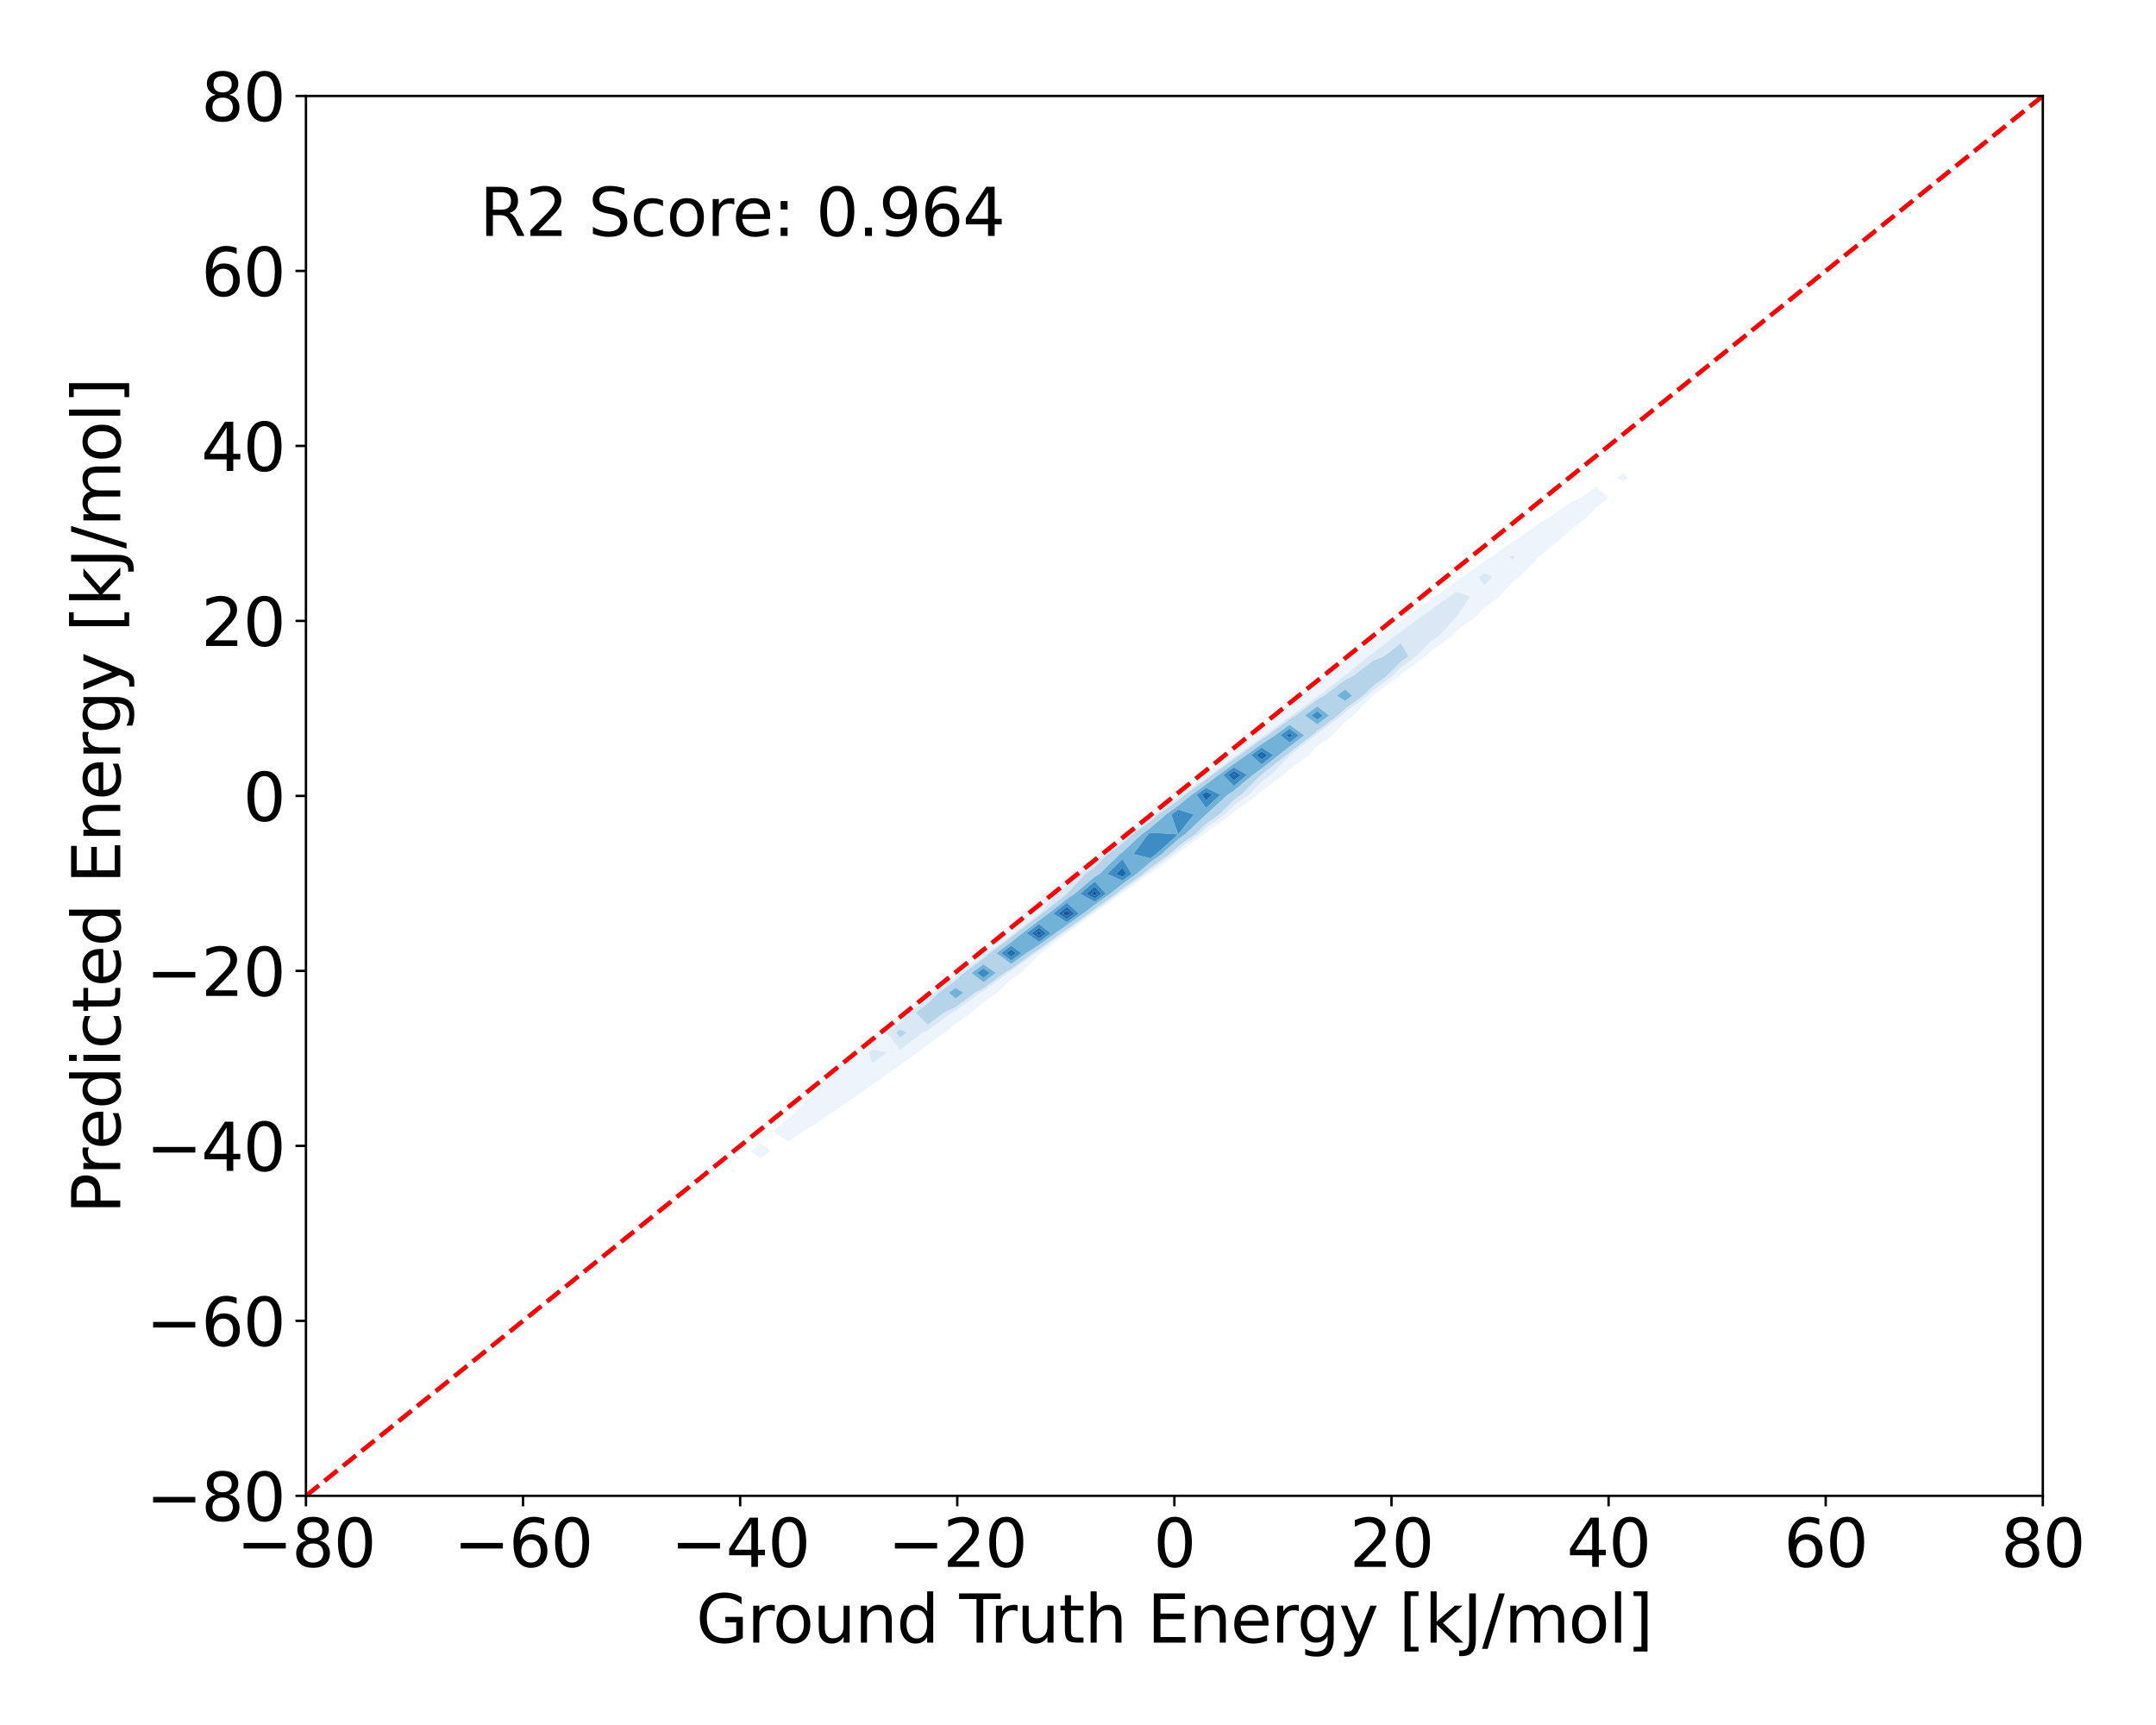 <?xml version="1.0" encoding="utf-8" standalone="no"?>
<!DOCTYPE svg PUBLIC "-//W3C//DTD SVG 1.1//EN"
  "http://www.w3.org/Graphics/SVG/1.1/DTD/svg11.dtd">
<svg xmlns:xlink="http://www.w3.org/1999/xlink" width="720pt" height="576pt" viewBox="0 0 720 576" xmlns="http://www.w3.org/2000/svg" version="1.1">
 <defs>
  <style type="text/css">*{stroke-linejoin: round; stroke-linecap: butt}</style>
 </defs>
 <g id="figure_1">
  <g id="patch_1">
   <path d="M 0 576 
L 720 576 
L 720 0 
L 0 0 
z
" style="fill: #ffffff"/>
  </g>
  <g id="axes_1">
   <g id="patch_2">
    <path d="M 102.17 499.48 
L 682.2 499.48 
L 682.2 32.04 
L 102.17 32.04 
z
" style="fill: #ffffff"/>
   </g>
   <g id="QuadContourSet_1">
    <path d="M 244.771 391.432 
L 245.362 391.007 
L 244.771 390.574 
L 244.194 391.007 
z
M 254.064 386.742 
L 257.33 384.394 
L 254.064 381.761 
L 250.696 384.394 
z
M 263.356 381.153 
L 268.059 377.782 
L 272.648 375.104 
L 278.152 371.17 
L 281.941 368.79 
L 287.874 364.558 
L 291.233 362.3 
L 297.344 357.945 
L 300.525 355.665 
L 306.609 351.333 
L 309.818 348.884 
L 315.667 344.721 
L 319.11 341.923 
L 324.471 338.108 
L 328.403 334.709 
L 332.918 331.496 
L 337.695 327.107 
L 340.82 324.884 
L 346.987 318.887 
L 347.852 318.272 
L 356.179 311.659 
L 356.28 311.59 
L 365.37 305.047 
L 365.572 304.896 
L 374.576 298.435 
L 374.865 298.206 
L 383.778 291.822 
L 384.157 291.502 
L 392.955 285.21 
L 393.449 284.767 
L 402.084 278.598 
L 402.742 277.976 
L 411.134 271.986 
L 412.034 271.094 
L 420.052 265.373 
L 421.326 264.063 
L 428.761 258.761 
L 430.619 256.797 
L 437.14 252.149 
L 439.911 249.155 
L 444.99 245.536 
L 449.204 240.876 
L 451.945 238.924 
L 458.407 232.312 
L 458.496 232.227 
L 467.319 225.7 
L 467.788 225.228 
L 476.129 219.087 
L 477.081 218.09 
L 484.742 212.475 
L 486.373 210.704 
L 493.011 205.863 
L 495.666 202.905 
L 500.702 199.25 
L 504.958 194.453 
L 507.472 192.638 
L 513.814 186.026 
L 514.25 185.621 
L 521.861 179.414 
L 523.543 177.747 
L 529.804 172.801 
L 532.835 169.608 
L 537.215 166.189 
L 532.835 162.515 
L 528.011 166.189 
L 523.543 168.334 
L 517.534 172.801 
L 514.25 174.546 
L 507.604 179.414 
L 504.958 180.942 
L 497.949 186.026 
L 495.666 187.445 
L 488.458 192.638 
L 486.373 194.02 
L 479.076 199.25 
L 477.081 200.651 
L 469.782 205.863 
L 467.788 207.339 
L 460.571 212.475 
L 458.496 214.092 
L 451.461 219.087 
L 449.204 220.937 
L 442.487 225.7 
L 439.911 227.916 
L 433.716 232.312 
L 430.619 235.1 
L 425.246 238.924 
L 421.326 242.6 
L 417.225 245.536 
L 412.034 250.591 
L 409.877 252.149 
L 402.778 258.761 
L 402.742 258.788 
L 393.626 265.373 
L 393.449 265.516 
L 384.475 271.986 
L 384.157 272.261 
L 375.354 278.598 
L 374.865 279.054 
L 366.301 285.21 
L 365.572 285.939 
L 357.378 291.822 
L 356.28 293.003 
L 348.705 298.435 
L 346.987 300.419 
L 340.525 305.047 
L 337.695 308.559 
L 333.36 311.659 
L 328.403 318.272 
L 328.403 318.272 
L 319.395 324.884 
L 319.11 325.148 
L 310.375 331.496 
L 309.818 332.056 
L 301.434 338.108 
L 300.525 339.099 
L 292.703 344.721 
L 291.233 346.459 
L 284.429 351.333 
L 281.941 354.527 
L 277.159 357.945 
L 272.648 364.231 
L 272.19 364.558 
L 265.781 371.17 
L 263.356 373.392 
L 258.158 377.782 
z
M 290.104 351.333 
L 291.233 350.524 
L 296.418 351.333 
L 291.233 355.122 
z
M 296.14 344.721 
L 300.525 341.569 
L 303.699 338.108 
L 309.818 333.692 
L 312 331.496 
L 319.11 326.329 
L 320.667 324.884 
L 328.403 319.205 
L 329.49 318.272 
L 337.695 312.157 
L 338.321 311.659 
L 346.987 305.047 
L 346.987 305.047 
L 352.713 298.435 
L 356.28 295.877 
L 360.052 291.822 
L 365.572 287.859 
L 368.219 285.21 
L 374.865 280.433 
L 376.834 278.598 
L 384.157 273.326 
L 385.702 271.986 
L 393.449 266.401 
L 394.721 265.373 
L 402.742 259.579 
L 403.83 258.761 
L 412.034 252.816 
L 412.989 252.149 
L 421.326 246.077 
L 422.161 245.536 
L 430.619 239.331 
L 431.299 238.924 
L 439.911 232.536 
L 440.323 232.312 
L 448.883 225.7 
L 449.204 225.472 
L 456.993 219.087 
L 458.496 218.02 
L 465.609 212.475 
L 467.788 210.924 
L 474.624 205.863 
L 477.081 204.109 
L 484.002 199.25 
L 486.373 197.55 
L 490.976 199.25 
L 486.572 205.863 
L 486.373 206.008 
L 480.414 212.475 
L 477.081 214.918 
L 473.101 219.087 
L 467.788 222.999 
L 465.097 225.7 
L 458.496 230.583 
L 456.685 232.312 
L 449.204 237.881 
L 448.047 238.924 
L 439.911 245.04 
L 439.325 245.536 
L 430.883 252.149 
L 430.619 252.337 
L 424.543 258.761 
L 421.326 261.055 
L 417.126 265.373 
L 412.034 269.006 
L 409.025 271.986 
L 402.742 276.471 
L 400.492 278.598 
L 393.449 283.629 
L 391.686 285.21 
L 384.157 290.594 
L 382.705 291.822 
L 374.865 297.437 
L 373.61 298.435 
L 365.572 304.203 
L 364.438 305.047 
L 356.28 310.919 
L 355.211 311.659 
L 346.987 317.603 
L 345.944 318.272 
L 337.695 324.268 
L 336.645 324.884 
L 328.403 330.921 
L 327.315 331.496 
L 319.11 337.563 
L 317.929 338.108 
L 309.818 344.172 
L 308.323 344.721 
L 300.525 350.606 
z
M 493.787 192.638 
L 495.666 191.285 
L 498.419 192.638 
L 495.666 195.403 
z
M 504.129 186.026 
L 504.958 185.424 
L 506.006 186.026 
L 504.958 186.939 
z
M 542.127 160.797 
L 543.689 159.577 
L 542.127 157.801 
L 539.889 159.577 
z
" clip-path="url(#pa98a94b80d)" style="fill: #edf4fc"/>
    <path d="M 291.233 355.122 
L 296.418 351.333 
L 291.233 350.524 
L 290.104 351.333 
z
M 300.525 350.606 
L 308.323 344.721 
L 309.818 344.172 
L 317.929 338.108 
L 319.11 337.563 
L 327.315 331.496 
L 328.403 330.921 
L 336.645 324.884 
L 337.695 324.268 
L 345.944 318.272 
L 346.987 317.603 
L 355.211 311.659 
L 356.28 310.919 
L 364.438 305.047 
L 365.572 304.203 
L 373.61 298.435 
L 374.865 297.437 
L 382.705 291.822 
L 384.157 290.594 
L 391.686 285.21 
L 393.449 283.629 
L 400.492 278.598 
L 402.742 276.471 
L 409.025 271.986 
L 412.034 269.006 
L 417.126 265.373 
L 421.326 261.055 
L 424.543 258.761 
L 430.619 252.337 
L 430.883 252.149 
L 439.325 245.536 
L 439.911 245.04 
L 448.047 238.924 
L 449.204 237.881 
L 456.685 232.312 
L 458.496 230.583 
L 465.097 225.7 
L 467.788 222.999 
L 473.101 219.087 
L 477.081 214.918 
L 480.414 212.475 
L 486.373 206.008 
L 486.572 205.863 
L 490.976 199.25 
L 486.373 197.55 
L 484.002 199.25 
L 477.081 204.109 
L 474.624 205.863 
L 467.788 210.924 
L 465.609 212.475 
L 458.496 218.02 
L 456.993 219.087 
L 449.204 225.472 
L 448.883 225.7 
L 440.323 232.312 
L 439.911 232.536 
L 431.299 238.924 
L 430.619 239.331 
L 422.161 245.536 
L 421.326 246.077 
L 412.989 252.149 
L 412.034 252.816 
L 403.83 258.761 
L 402.742 259.579 
L 394.721 265.373 
L 393.449 266.401 
L 385.702 271.986 
L 384.157 273.326 
L 376.834 278.598 
L 374.865 280.433 
L 368.219 285.21 
L 365.572 287.859 
L 360.052 291.822 
L 356.28 295.877 
L 352.713 298.435 
L 346.987 305.047 
L 346.987 305.047 
L 338.321 311.659 
L 337.695 312.157 
L 329.49 318.272 
L 328.403 319.205 
L 320.667 324.884 
L 319.11 326.329 
L 312 331.496 
L 309.818 333.692 
L 303.699 338.108 
L 300.525 341.569 
L 296.14 344.721 
z
M 299.2 344.721 
L 300.525 343.768 
L 302.883 344.721 
L 300.525 346.5 
z
M 305.716 338.108 
L 309.818 335.147 
L 313.447 331.496 
L 319.11 327.381 
L 321.799 324.884 
L 328.403 320.036 
L 330.458 318.272 
L 337.695 312.878 
L 339.23 311.659 
L 346.987 305.74 
L 347.932 305.047 
L 356.28 298.435 
L 356.28 298.435 
L 362.431 291.822 
L 365.572 289.567 
L 369.926 285.21 
L 374.865 281.66 
L 378.151 278.598 
L 384.157 274.274 
L 386.794 271.986 
L 393.449 267.188 
L 395.695 265.373 
L 402.742 260.283 
L 404.766 258.761 
L 412.034 253.494 
L 413.96 252.149 
L 421.326 246.784 
L 423.252 245.536 
L 430.619 240.131 
L 432.638 238.924 
L 439.911 233.529 
L 442.142 232.312 
L 449.204 226.992 
L 451.876 225.7 
L 458.496 220.602 
L 462.372 219.087 
L 467.788 214.765 
L 470.405 219.087 
L 467.788 221.014 
L 463.12 225.7 
L 458.496 229.12 
L 455.153 232.312 
L 449.204 236.741 
L 446.783 238.924 
L 439.911 244.09 
L 438.202 245.536 
L 430.619 251.331 
L 429.583 252.149 
L 421.326 258.638 
L 421.158 258.761 
L 414.521 265.373 
L 412.034 267.147 
L 407.148 271.986 
L 402.742 275.132 
L 399.075 278.598 
L 393.449 282.617 
L 390.557 285.21 
L 384.157 289.787 
L 381.751 291.822 
L 374.865 296.754 
L 372.75 298.435 
L 365.572 303.586 
L 363.608 305.047 
L 356.28 310.322 
L 354.349 311.659 
L 346.987 316.98 
L 344.97 318.272 
L 337.695 323.56 
L 335.439 324.884 
L 328.403 330.037 
L 325.646 331.496 
L 319.11 336.328 
L 315.256 338.108 
L 309.818 342.174 
z
M 495.666 195.403 
L 498.419 192.638 
L 495.666 191.285 
L 493.787 192.638 
z
M 504.958 186.939 
L 506.006 186.026 
L 504.958 185.424 
L 504.129 186.026 
z
" clip-path="url(#pa98a94b80d)" style="fill: #dae8f6"/>
    <path d="M 300.525 346.5 
L 302.883 344.721 
L 300.525 343.768 
L 299.2 344.721 
z
M 309.818 342.174 
L 315.256 338.108 
L 319.11 336.328 
L 325.646 331.496 
L 328.403 330.037 
L 335.439 324.884 
L 337.695 323.56 
L 344.97 318.272 
L 346.987 316.98 
L 354.349 311.659 
L 356.28 310.322 
L 363.608 305.047 
L 365.572 303.586 
L 372.75 298.435 
L 374.865 296.754 
L 381.751 291.822 
L 384.157 289.787 
L 390.557 285.21 
L 393.449 282.617 
L 399.075 278.598 
L 402.742 275.132 
L 407.148 271.986 
L 412.034 267.147 
L 414.521 265.373 
L 421.158 258.761 
L 421.326 258.638 
L 429.583 252.149 
L 430.619 251.331 
L 438.202 245.536 
L 439.911 244.09 
L 446.783 238.924 
L 449.204 236.741 
L 455.153 232.312 
L 458.496 229.12 
L 463.12 225.7 
L 467.788 221.014 
L 470.405 219.087 
L 467.788 214.765 
L 462.372 219.087 
L 458.496 220.602 
L 451.876 225.7 
L 449.204 226.992 
L 442.142 232.312 
L 439.911 233.529 
L 432.638 238.924 
L 430.619 240.131 
L 423.252 245.536 
L 421.326 246.784 
L 413.96 252.149 
L 412.034 253.494 
L 404.766 258.761 
L 402.742 260.283 
L 395.695 265.373 
L 393.449 267.188 
L 386.794 271.986 
L 384.157 274.274 
L 378.151 278.598 
L 374.865 281.66 
L 369.926 285.21 
L 365.572 289.567 
L 362.431 291.822 
L 356.28 298.435 
L 356.28 298.435 
L 347.932 305.047 
L 346.987 305.74 
L 339.23 311.659 
L 337.695 312.878 
L 330.458 318.272 
L 328.403 320.036 
L 321.799 324.884 
L 319.11 327.381 
L 313.447 331.496 
L 309.818 335.147 
L 305.716 338.108 
z
M 316.845 331.496 
L 319.11 329.85 
L 321.725 331.496 
L 319.11 333.429 
z
M 324.457 324.884 
L 328.403 321.988 
L 332.606 324.884 
L 328.403 327.963 
z
M 332.732 318.272 
L 337.695 314.572 
L 341.363 311.659 
L 346.987 307.368 
L 350.151 305.047 
L 356.28 300.192 
L 358.894 298.435 
L 365.572 292.79 
L 367.193 291.822 
L 373.935 285.21 
L 374.865 284.542 
L 381.243 278.598 
L 384.157 276.501 
L 389.36 271.986 
L 393.449 269.037 
L 397.983 265.373 
L 402.742 261.936 
L 406.964 258.761 
L 412.034 255.087 
L 416.239 252.149 
L 421.326 248.444 
L 425.814 245.536 
L 430.619 242.011 
L 435.565 245.536 
L 430.619 249.316 
L 427.028 252.149 
L 421.326 256.63 
L 418.398 258.761 
L 412.034 264.02 
L 409.971 265.373 
L 402.742 271.986 
L 402.742 271.986 
L 395.747 278.598 
L 393.449 280.239 
L 387.905 285.21 
L 384.157 287.89 
L 379.509 291.822 
L 374.865 295.148 
L 370.731 298.435 
L 365.572 302.137 
L 361.661 305.047 
L 356.28 308.92 
L 352.324 311.659 
L 346.987 315.517 
L 342.685 318.272 
L 337.695 321.899 
z
M 435.78 238.924 
L 439.911 235.86 
L 443.814 238.924 
L 439.911 241.858 
z
M 446.412 232.312 
L 449.204 230.209 
L 451.555 232.312 
L 449.204 234.062 
z
" clip-path="url(#pa98a94b80d)" style="fill: #b5d4e9"/>
    <path d="M 319.11 333.429 
L 321.725 331.496 
L 319.11 329.85 
L 316.845 331.496 
z
M 328.403 327.963 
L 332.606 324.884 
L 328.403 321.988 
L 324.457 324.884 
z
M 326.293 324.884 
L 328.403 323.335 
L 330.65 324.884 
L 328.403 326.53 
z
M 337.695 321.899 
L 342.685 318.272 
L 346.987 315.517 
L 352.324 311.659 
L 356.28 308.92 
L 361.661 305.047 
L 365.572 302.137 
L 370.731 298.435 
L 374.865 295.148 
L 379.509 291.822 
L 384.157 287.89 
L 387.905 285.21 
L 393.449 280.239 
L 395.747 278.598 
L 402.742 271.986 
L 402.742 271.986 
L 409.971 265.373 
L 412.034 264.02 
L 418.398 258.761 
L 421.326 256.63 
L 427.028 252.149 
L 430.619 249.316 
L 435.565 245.536 
L 430.619 242.011 
L 425.814 245.536 
L 421.326 248.444 
L 416.239 252.149 
L 412.034 255.087 
L 406.964 258.761 
L 402.742 261.936 
L 397.983 265.373 
L 393.449 269.037 
L 389.36 271.986 
L 384.157 276.501 
L 381.243 278.598 
L 374.865 284.542 
L 373.935 285.21 
L 367.193 291.822 
L 365.572 292.79 
L 358.894 298.435 
L 356.28 300.192 
L 350.151 305.047 
L 346.987 307.368 
L 341.363 311.659 
L 337.695 314.572 
L 332.732 318.272 
z
M 334.302 318.272 
L 337.695 315.742 
L 341.107 318.272 
L 337.695 320.752 
z
M 342.837 311.659 
L 346.987 308.492 
L 350.926 311.659 
L 346.987 314.506 
z
M 351.683 305.047 
L 356.28 301.405 
L 360.316 305.047 
L 356.28 307.952 
z
M 360.699 298.435 
L 365.572 294.315 
L 369.337 298.435 
L 365.572 301.136 
z
M 369.75 291.822 
L 374.865 286.859 
L 377.961 291.822 
L 374.865 294.04 
z
M 378.473 285.21 
L 383.379 278.598 
L 384.157 278.038 
L 393.449 278.598 
L 386.073 285.21 
L 384.157 286.581 
z
M 391.131 271.986 
L 393.449 270.314 
L 398.717 271.986 
L 393.449 278.598 
z
M 399.564 265.373 
L 402.742 263.077 
L 407.57 265.373 
L 402.742 269.79 
z
M 408.482 258.761 
L 412.034 256.187 
L 416.493 258.761 
L 412.034 262.446 
z
M 417.813 252.149 
L 421.326 249.59 
L 425.264 252.149 
L 421.326 255.244 
z
M 427.582 245.536 
L 430.619 243.309 
L 433.744 245.536 
L 430.619 247.925 
z
M 439.911 241.858 
L 443.814 238.924 
L 439.911 235.86 
L 435.78 238.924 
z
M 437.95 238.924 
L 439.911 237.47 
L 441.764 238.924 
L 439.911 240.317 
z
M 449.204 234.062 
L 451.555 232.312 
L 449.204 230.209 
L 446.412 232.312 
z
" clip-path="url(#pa98a94b80d)" style="fill: #72b2d8"/>
    <path d="M 328.403 326.53 
L 330.65 324.884 
L 328.403 323.335 
L 326.293 324.884 
z
M 337.695 320.752 
L 341.107 318.272 
L 337.695 315.742 
L 334.302 318.272 
z
M 336.105 318.272 
L 337.695 317.087 
L 339.293 318.272 
L 337.695 319.433 
z
M 346.987 314.506 
L 350.926 311.659 
L 346.987 308.492 
L 342.837 311.659 
z
M 344.53 311.659 
L 346.987 309.784 
L 349.32 311.659 
L 346.987 313.345 
z
M 356.28 307.952 
L 360.316 305.047 
L 356.28 301.405 
L 351.683 305.047 
z
M 353.443 305.047 
L 356.28 302.8 
L 358.77 305.047 
L 356.28 306.84 
z
M 365.572 301.136 
L 369.337 298.435 
L 365.572 294.315 
L 360.699 298.435 
z
M 362.773 298.435 
L 365.572 296.069 
L 367.735 298.435 
L 365.572 299.987 
z
M 374.865 294.04 
L 377.961 291.822 
L 374.865 286.859 
L 369.75 291.822 
z
M 372.689 291.822 
L 374.865 289.711 
L 376.182 291.822 
L 374.865 292.766 
z
M 384.157 286.581 
L 386.073 285.21 
L 393.449 278.598 
L 384.157 278.038 
L 383.379 278.598 
L 378.473 285.21 
z
M 393.449 278.598 
L 398.717 271.986 
L 393.449 270.314 
L 391.131 271.986 
z
M 393.166 271.986 
L 393.449 271.781 
L 394.093 271.986 
L 393.449 272.793 
z
M 402.742 269.79 
L 407.57 265.373 
L 402.742 263.077 
L 399.564 265.373 
z
M 401.379 265.373 
L 402.742 264.389 
L 404.812 265.373 
L 402.742 267.267 
z
M 412.034 262.446 
L 416.493 258.761 
L 412.034 256.187 
L 408.482 258.761 
z
M 410.226 258.761 
L 412.034 257.451 
L 414.303 258.761 
L 412.034 260.636 
z
M 421.326 255.244 
L 425.264 252.149 
L 421.326 249.59 
L 417.813 252.149 
z
M 419.622 252.149 
L 421.326 250.907 
L 423.237 252.149 
L 421.326 253.651 
z
M 430.619 247.925 
L 433.744 245.536 
L 430.619 243.309 
L 427.582 245.536 
z
M 429.615 245.536 
L 430.619 244.8 
L 431.652 245.536 
L 430.619 246.326 
z
M 439.911 240.317 
L 441.764 238.924 
L 439.911 237.47 
L 437.95 238.924 
z
" clip-path="url(#pa98a94b80d)" style="fill: #3d8dc4"/>
    <path d="M 337.695 319.433 
L 339.293 318.272 
L 337.695 317.087 
L 336.105 318.272 
z
M 337.441 318.272 
L 337.695 318.082 
L 337.95 318.272 
L 337.695 318.457 
z
M 346.987 313.345 
L 349.32 311.659 
L 346.987 309.784 
L 344.53 311.659 
z
M 345.783 311.659 
L 346.987 310.74 
L 348.13 311.659 
L 346.987 312.485 
z
M 356.28 306.84 
L 358.77 305.047 
L 356.28 302.8 
L 353.443 305.047 
z
M 354.747 305.047 
L 356.28 303.833 
L 357.626 305.047 
L 356.28 306.016 
z
M 365.572 299.987 
L 367.735 298.435 
L 365.572 296.069 
L 362.773 298.435 
z
M 364.309 298.435 
L 365.572 297.367 
L 366.548 298.435 
L 365.572 299.135 
z
M 374.865 292.766 
L 376.182 291.822 
L 374.865 289.711 
L 372.689 291.822 
z
M 393.449 272.793 
L 394.093 271.986 
L 393.449 271.781 
L 393.166 271.986 
z
M 402.742 267.267 
L 404.812 265.373 
L 402.742 264.389 
L 401.379 265.373 
z
M 402.724 265.373 
L 402.742 265.36 
L 402.769 265.373 
L 402.742 265.398 
z
M 412.034 260.636 
L 414.303 258.761 
L 412.034 257.451 
L 410.226 258.761 
z
M 411.518 258.761 
L 412.034 258.387 
L 412.682 258.761 
L 412.034 259.296 
z
M 421.326 253.651 
L 423.237 252.149 
L 421.326 250.907 
L 419.622 252.149 
z
M 420.961 252.149 
L 421.326 251.883 
L 421.736 252.149 
L 421.326 252.471 
z
M 430.619 246.326 
L 431.652 245.536 
L 430.619 244.8 
L 429.615 245.536 
z
" clip-path="url(#pa98a94b80d)" style="fill: #1967ad"/>
    <path d="M 337.695 318.457 
L 337.95 318.272 
L 337.695 318.082 
L 337.441 318.272 
z
M 346.987 312.485 
L 348.13 311.659 
L 346.987 310.74 
L 345.783 311.659 
z
M 346.125 311.659 
L 346.987 311.001 
L 347.805 311.659 
L 346.987 312.251 
z
M 356.28 306.016 
L 357.626 305.047 
L 356.28 303.833 
L 354.747 305.047 
z
M 355.102 305.047 
L 356.28 304.114 
L 357.313 305.047 
L 356.28 305.791 
z
M 365.572 299.135 
L 366.548 298.435 
L 365.572 297.367 
L 364.309 298.435 
z
M 364.728 298.435 
L 365.572 297.721 
L 366.224 298.435 
L 365.572 298.903 
z
M 402.742 265.398 
L 402.769 265.373 
L 402.742 265.36 
L 402.724 265.373 
z
M 412.034 259.296 
L 412.682 258.761 
L 412.034 258.387 
L 411.518 258.761 
z
M 411.871 258.761 
L 412.034 258.642 
L 412.239 258.761 
L 412.034 258.931 
z
M 421.326 252.471 
L 421.736 252.149 
L 421.326 251.883 
L 420.961 252.149 
z
" clip-path="url(#pa98a94b80d)" style="fill: #09529d"/>
    <path d="M 346.987 312.251 
L 347.805 311.659 
L 346.987 311.001 
L 346.125 311.659 
z
M 346.814 311.659 
L 346.987 311.527 
L 347.152 311.659 
L 346.987 311.778 
z
M 356.28 305.791 
L 357.313 305.047 
L 356.28 304.114 
L 355.102 305.047 
z
M 355.819 305.047 
L 356.28 304.682 
L 356.684 305.047 
L 356.28 305.338 
z
M 365.572 298.903 
L 366.224 298.435 
L 365.572 297.721 
L 364.728 298.435 
z
M 412.034 258.931 
L 412.239 258.761 
L 412.034 258.642 
L 411.871 258.761 
z
" clip-path="url(#pa98a94b80d)" style="fill: #08458a"/>
    <path d="M 346.987 311.778 
L 347.152 311.659 
L 346.987 311.527 
L 346.814 311.659 
z
M 356.28 305.338 
L 356.684 305.047 
L 356.28 304.682 
L 355.819 305.047 
z
" clip-path="url(#pa98a94b80d)" style="fill: #083573"/>
   </g>
   <g id="matplotlib.axis_1">
    <g id="xtick_1">
     <g id="line2d_1">
      <defs>
       <path id="m3ee9a80d23" d="M 0 0 
L 0 3.5 
" style="stroke: #000000; stroke-width: 0.8"/>
      </defs>
      <g>
       <use xlink:href="#m3ee9a80d23" x="102.17" y="499.48" style="stroke: #000000; stroke-width: 0.8"/>
      </g>
     </g>
     <g id="text_1">
      <!-- −80 -->
      <g transform="translate(78.955 523.197) scale(0.22 -0.22)">
       <defs>
        <path id="DejaVuSans-2212" d="M 678 2272 
L 4684 2272 
L 4684 1741 
L 678 1741 
L 678 2272 
z
" transform="scale(0.016)"/>
        <path id="DejaVuSans-38" d="M 2034 2216 
Q 1584 2216 1326 1975 
Q 1069 1734 1069 1313 
Q 1069 891 1326 650 
Q 1584 409 2034 409 
Q 2484 409 2743 651 
Q 3003 894 3003 1313 
Q 3003 1734 2745 1975 
Q 2488 2216 2034 2216 
z
M 1403 2484 
Q 997 2584 770 2862 
Q 544 3141 544 3541 
Q 544 4100 942 4425 
Q 1341 4750 2034 4750 
Q 2731 4750 3128 4425 
Q 3525 4100 3525 3541 
Q 3525 3141 3298 2862 
Q 3072 2584 2669 2484 
Q 3125 2378 3379 2068 
Q 3634 1759 3634 1313 
Q 3634 634 3220 271 
Q 2806 -91 2034 -91 
Q 1263 -91 848 271 
Q 434 634 434 1313 
Q 434 1759 690 2068 
Q 947 2378 1403 2484 
z
M 1172 3481 
Q 1172 3119 1398 2916 
Q 1625 2713 2034 2713 
Q 2441 2713 2670 2916 
Q 2900 3119 2900 3481 
Q 2900 3844 2670 4047 
Q 2441 4250 2034 4250 
Q 1625 4250 1398 4047 
Q 1172 3844 1172 3481 
z
" transform="scale(0.016)"/>
        <path id="DejaVuSans-30" d="M 2034 4250 
Q 1547 4250 1301 3770 
Q 1056 3291 1056 2328 
Q 1056 1369 1301 889 
Q 1547 409 2034 409 
Q 2525 409 2770 889 
Q 3016 1369 3016 2328 
Q 3016 3291 2770 3770 
Q 2525 4250 2034 4250 
z
M 2034 4750 
Q 2819 4750 3233 4129 
Q 3647 3509 3647 2328 
Q 3647 1150 3233 529 
Q 2819 -91 2034 -91 
Q 1250 -91 836 529 
Q 422 1150 422 2328 
Q 422 3509 836 4129 
Q 1250 4750 2034 4750 
z
" transform="scale(0.016)"/>
       </defs>
       <use xlink:href="#DejaVuSans-2212"/>
       <use xlink:href="#DejaVuSans-38" x="83.789"/>
       <use xlink:href="#DejaVuSans-30" x="147.412"/>
      </g>
     </g>
    </g>
    <g id="xtick_2">
     <g id="line2d_2">
      <g>
       <use xlink:href="#m3ee9a80d23" x="174.674" y="499.48" style="stroke: #000000; stroke-width: 0.8"/>
      </g>
     </g>
     <g id="text_2">
      <!-- −60 -->
      <g transform="translate(151.459 523.197) scale(0.22 -0.22)">
       <defs>
        <path id="DejaVuSans-36" d="M 2113 2584 
Q 1688 2584 1439 2293 
Q 1191 2003 1191 1497 
Q 1191 994 1439 701 
Q 1688 409 2113 409 
Q 2538 409 2786 701 
Q 3034 994 3034 1497 
Q 3034 2003 2786 2293 
Q 2538 2584 2113 2584 
z
M 3366 4563 
L 3366 3988 
Q 3128 4100 2886 4159 
Q 2644 4219 2406 4219 
Q 1781 4219 1451 3797 
Q 1122 3375 1075 2522 
Q 1259 2794 1537 2939 
Q 1816 3084 2150 3084 
Q 2853 3084 3261 2657 
Q 3669 2231 3669 1497 
Q 3669 778 3244 343 
Q 2819 -91 2113 -91 
Q 1303 -91 875 529 
Q 447 1150 447 2328 
Q 447 3434 972 4092 
Q 1497 4750 2381 4750 
Q 2619 4750 2861 4703 
Q 3103 4656 3366 4563 
z
" transform="scale(0.016)"/>
       </defs>
       <use xlink:href="#DejaVuSans-2212"/>
       <use xlink:href="#DejaVuSans-36" x="83.789"/>
       <use xlink:href="#DejaVuSans-30" x="147.412"/>
      </g>
     </g>
    </g>
    <g id="xtick_3">
     <g id="line2d_3">
      <g>
       <use xlink:href="#m3ee9a80d23" x="247.178" y="499.48" style="stroke: #000000; stroke-width: 0.8"/>
      </g>
     </g>
     <g id="text_3">
      <!-- −40 -->
      <g transform="translate(223.962 523.197) scale(0.22 -0.22)">
       <defs>
        <path id="DejaVuSans-34" d="M 2419 4116 
L 825 1625 
L 2419 1625 
L 2419 4116 
z
M 2253 4666 
L 3047 4666 
L 3047 1625 
L 3713 1625 
L 3713 1100 
L 3047 1100 
L 3047 0 
L 2419 0 
L 2419 1100 
L 313 1100 
L 313 1709 
L 2253 4666 
z
" transform="scale(0.016)"/>
       </defs>
       <use xlink:href="#DejaVuSans-2212"/>
       <use xlink:href="#DejaVuSans-34" x="83.789"/>
       <use xlink:href="#DejaVuSans-30" x="147.412"/>
      </g>
     </g>
    </g>
    <g id="xtick_4">
     <g id="line2d_4">
      <g>
       <use xlink:href="#m3ee9a80d23" x="319.681" y="499.48" style="stroke: #000000; stroke-width: 0.8"/>
      </g>
     </g>
     <g id="text_4">
      <!-- −20 -->
      <g transform="translate(296.466 523.197) scale(0.22 -0.22)">
       <defs>
        <path id="DejaVuSans-32" d="M 1228 531 
L 3431 531 
L 3431 0 
L 469 0 
L 469 531 
Q 828 903 1448 1529 
Q 2069 2156 2228 2338 
Q 2531 2678 2651 2914 
Q 2772 3150 2772 3378 
Q 2772 3750 2511 3984 
Q 2250 4219 1831 4219 
Q 1534 4219 1204 4116 
Q 875 4013 500 3803 
L 500 4441 
Q 881 4594 1212 4672 
Q 1544 4750 1819 4750 
Q 2544 4750 2975 4387 
Q 3406 4025 3406 3419 
Q 3406 3131 3298 2873 
Q 3191 2616 2906 2266 
Q 2828 2175 2409 1742 
Q 1991 1309 1228 531 
z
" transform="scale(0.016)"/>
       </defs>
       <use xlink:href="#DejaVuSans-2212"/>
       <use xlink:href="#DejaVuSans-32" x="83.789"/>
       <use xlink:href="#DejaVuSans-30" x="147.412"/>
      </g>
     </g>
    </g>
    <g id="xtick_5">
     <g id="line2d_5">
      <g>
       <use xlink:href="#m3ee9a80d23" x="392.185" y="499.48" style="stroke: #000000; stroke-width: 0.8"/>
      </g>
     </g>
     <g id="text_5">
      <!-- 0 -->
      <g transform="translate(385.186 523.197) scale(0.22 -0.22)">
       <use xlink:href="#DejaVuSans-30"/>
      </g>
     </g>
    </g>
    <g id="xtick_6">
     <g id="line2d_6">
      <g>
       <use xlink:href="#m3ee9a80d23" x="464.689" y="499.48" style="stroke: #000000; stroke-width: 0.8"/>
      </g>
     </g>
     <g id="text_6">
      <!-- 20 -->
      <g transform="translate(450.691 523.197) scale(0.22 -0.22)">
       <use xlink:href="#DejaVuSans-32"/>
       <use xlink:href="#DejaVuSans-30" x="63.623"/>
      </g>
     </g>
    </g>
    <g id="xtick_7">
     <g id="line2d_7">
      <g>
       <use xlink:href="#m3ee9a80d23" x="537.192" y="499.48" style="stroke: #000000; stroke-width: 0.8"/>
      </g>
     </g>
     <g id="text_7">
      <!-- 40 -->
      <g transform="translate(523.195 523.197) scale(0.22 -0.22)">
       <use xlink:href="#DejaVuSans-34"/>
       <use xlink:href="#DejaVuSans-30" x="63.623"/>
      </g>
     </g>
    </g>
    <g id="xtick_8">
     <g id="line2d_8">
      <g>
       <use xlink:href="#m3ee9a80d23" x="609.696" y="499.48" style="stroke: #000000; stroke-width: 0.8"/>
      </g>
     </g>
     <g id="text_8">
      <!-- 60 -->
      <g transform="translate(595.699 523.197) scale(0.22 -0.22)">
       <use xlink:href="#DejaVuSans-36"/>
       <use xlink:href="#DejaVuSans-30" x="63.623"/>
      </g>
     </g>
    </g>
    <g id="xtick_9">
     <g id="line2d_9">
      <g>
       <use xlink:href="#m3ee9a80d23" x="682.2" y="499.48" style="stroke: #000000; stroke-width: 0.8"/>
      </g>
     </g>
     <g id="text_9">
      <!-- 80 -->
      <g transform="translate(668.202 523.197) scale(0.22 -0.22)">
       <use xlink:href="#DejaVuSans-38"/>
       <use xlink:href="#DejaVuSans-30" x="63.623"/>
      </g>
     </g>
    </g>
    <g id="text_10">
     <!-- Ground Truth Energy [kJ/mol] -->
     <g transform="translate(232.451 548.488) scale(0.22 -0.22)">
      <defs>
       <path id="DejaVuSans-47" d="M 3809 666 
L 3809 1919 
L 2778 1919 
L 2778 2438 
L 4434 2438 
L 4434 434 
Q 4069 175 3628 42 
Q 3188 -91 2688 -91 
Q 1594 -91 976 548 
Q 359 1188 359 2328 
Q 359 3472 976 4111 
Q 1594 4750 2688 4750 
Q 3144 4750 3555 4637 
Q 3966 4525 4313 4306 
L 4313 3634 
Q 3963 3931 3569 4081 
Q 3175 4231 2741 4231 
Q 1884 4231 1454 3753 
Q 1025 3275 1025 2328 
Q 1025 1384 1454 906 
Q 1884 428 2741 428 
Q 3075 428 3337 486 
Q 3600 544 3809 666 
z
" transform="scale(0.016)"/>
       <path id="DejaVuSans-72" d="M 2631 2963 
Q 2534 3019 2420 3045 
Q 2306 3072 2169 3072 
Q 1681 3072 1420 2755 
Q 1159 2438 1159 1844 
L 1159 0 
L 581 0 
L 581 3500 
L 1159 3500 
L 1159 2956 
Q 1341 3275 1631 3429 
Q 1922 3584 2338 3584 
Q 2397 3584 2469 3576 
Q 2541 3569 2628 3553 
L 2631 2963 
z
" transform="scale(0.016)"/>
       <path id="DejaVuSans-6f" d="M 1959 3097 
Q 1497 3097 1228 2736 
Q 959 2375 959 1747 
Q 959 1119 1226 758 
Q 1494 397 1959 397 
Q 2419 397 2687 759 
Q 2956 1122 2956 1747 
Q 2956 2369 2687 2733 
Q 2419 3097 1959 3097 
z
M 1959 3584 
Q 2709 3584 3137 3096 
Q 3566 2609 3566 1747 
Q 3566 888 3137 398 
Q 2709 -91 1959 -91 
Q 1206 -91 779 398 
Q 353 888 353 1747 
Q 353 2609 779 3096 
Q 1206 3584 1959 3584 
z
" transform="scale(0.016)"/>
       <path id="DejaVuSans-75" d="M 544 1381 
L 544 3500 
L 1119 3500 
L 1119 1403 
Q 1119 906 1312 657 
Q 1506 409 1894 409 
Q 2359 409 2629 706 
Q 2900 1003 2900 1516 
L 2900 3500 
L 3475 3500 
L 3475 0 
L 2900 0 
L 2900 538 
Q 2691 219 2414 64 
Q 2138 -91 1772 -91 
Q 1169 -91 856 284 
Q 544 659 544 1381 
z
M 1991 3584 
L 1991 3584 
z
" transform="scale(0.016)"/>
       <path id="DejaVuSans-6e" d="M 3513 2113 
L 3513 0 
L 2938 0 
L 2938 2094 
Q 2938 2591 2744 2837 
Q 2550 3084 2163 3084 
Q 1697 3084 1428 2787 
Q 1159 2491 1159 1978 
L 1159 0 
L 581 0 
L 581 3500 
L 1159 3500 
L 1159 2956 
Q 1366 3272 1645 3428 
Q 1925 3584 2291 3584 
Q 2894 3584 3203 3211 
Q 3513 2838 3513 2113 
z
" transform="scale(0.016)"/>
       <path id="DejaVuSans-64" d="M 2906 2969 
L 2906 4863 
L 3481 4863 
L 3481 0 
L 2906 0 
L 2906 525 
Q 2725 213 2448 61 
Q 2172 -91 1784 -91 
Q 1150 -91 751 415 
Q 353 922 353 1747 
Q 353 2572 751 3078 
Q 1150 3584 1784 3584 
Q 2172 3584 2448 3432 
Q 2725 3281 2906 2969 
z
M 947 1747 
Q 947 1113 1208 752 
Q 1469 391 1925 391 
Q 2381 391 2643 752 
Q 2906 1113 2906 1747 
Q 2906 2381 2643 2742 
Q 2381 3103 1925 3103 
Q 1469 3103 1208 2742 
Q 947 2381 947 1747 
z
" transform="scale(0.016)"/>
       <path id="DejaVuSans-20" transform="scale(0.016)"/>
       <path id="DejaVuSans-54" d="M -19 4666 
L 3928 4666 
L 3928 4134 
L 2272 4134 
L 2272 0 
L 1638 0 
L 1638 4134 
L -19 4134 
L -19 4666 
z
" transform="scale(0.016)"/>
       <path id="DejaVuSans-74" d="M 1172 4494 
L 1172 3500 
L 2356 3500 
L 2356 3053 
L 1172 3053 
L 1172 1153 
Q 1172 725 1289 603 
Q 1406 481 1766 481 
L 2356 481 
L 2356 0 
L 1766 0 
Q 1100 0 847 248 
Q 594 497 594 1153 
L 594 3053 
L 172 3053 
L 172 3500 
L 594 3500 
L 594 4494 
L 1172 4494 
z
" transform="scale(0.016)"/>
       <path id="DejaVuSans-68" d="M 3513 2113 
L 3513 0 
L 2938 0 
L 2938 2094 
Q 2938 2591 2744 2837 
Q 2550 3084 2163 3084 
Q 1697 3084 1428 2787 
Q 1159 2491 1159 1978 
L 1159 0 
L 581 0 
L 581 4863 
L 1159 4863 
L 1159 2956 
Q 1366 3272 1645 3428 
Q 1925 3584 2291 3584 
Q 2894 3584 3203 3211 
Q 3513 2838 3513 2113 
z
" transform="scale(0.016)"/>
       <path id="DejaVuSans-45" d="M 628 4666 
L 3578 4666 
L 3578 4134 
L 1259 4134 
L 1259 2753 
L 3481 2753 
L 3481 2222 
L 1259 2222 
L 1259 531 
L 3634 531 
L 3634 0 
L 628 0 
L 628 4666 
z
" transform="scale(0.016)"/>
       <path id="DejaVuSans-65" d="M 3597 1894 
L 3597 1613 
L 953 1613 
Q 991 1019 1311 708 
Q 1631 397 2203 397 
Q 2534 397 2845 478 
Q 3156 559 3463 722 
L 3463 178 
Q 3153 47 2828 -22 
Q 2503 -91 2169 -91 
Q 1331 -91 842 396 
Q 353 884 353 1716 
Q 353 2575 817 3079 
Q 1281 3584 2069 3584 
Q 2775 3584 3186 3129 
Q 3597 2675 3597 1894 
z
M 3022 2063 
Q 3016 2534 2758 2815 
Q 2500 3097 2075 3097 
Q 1594 3097 1305 2825 
Q 1016 2553 972 2059 
L 3022 2063 
z
" transform="scale(0.016)"/>
       <path id="DejaVuSans-67" d="M 2906 1791 
Q 2906 2416 2648 2759 
Q 2391 3103 1925 3103 
Q 1463 3103 1205 2759 
Q 947 2416 947 1791 
Q 947 1169 1205 825 
Q 1463 481 1925 481 
Q 2391 481 2648 825 
Q 2906 1169 2906 1791 
z
M 3481 434 
Q 3481 -459 3084 -895 
Q 2688 -1331 1869 -1331 
Q 1566 -1331 1297 -1286 
Q 1028 -1241 775 -1147 
L 775 -588 
Q 1028 -725 1275 -790 
Q 1522 -856 1778 -856 
Q 2344 -856 2625 -561 
Q 2906 -266 2906 331 
L 2906 616 
Q 2728 306 2450 153 
Q 2172 0 1784 0 
Q 1141 0 747 490 
Q 353 981 353 1791 
Q 353 2603 747 3093 
Q 1141 3584 1784 3584 
Q 2172 3584 2450 3431 
Q 2728 3278 2906 2969 
L 2906 3500 
L 3481 3500 
L 3481 434 
z
" transform="scale(0.016)"/>
       <path id="DejaVuSans-79" d="M 2059 -325 
Q 1816 -950 1584 -1140 
Q 1353 -1331 966 -1331 
L 506 -1331 
L 506 -850 
L 844 -850 
Q 1081 -850 1212 -737 
Q 1344 -625 1503 -206 
L 1606 56 
L 191 3500 
L 800 3500 
L 1894 763 
L 2988 3500 
L 3597 3500 
L 2059 -325 
z
" transform="scale(0.016)"/>
       <path id="DejaVuSans-5b" d="M 550 4863 
L 1875 4863 
L 1875 4416 
L 1125 4416 
L 1125 -397 
L 1875 -397 
L 1875 -844 
L 550 -844 
L 550 4863 
z
" transform="scale(0.016)"/>
       <path id="DejaVuSans-6b" d="M 581 4863 
L 1159 4863 
L 1159 1991 
L 2875 3500 
L 3609 3500 
L 1753 1863 
L 3688 0 
L 2938 0 
L 1159 1709 
L 1159 0 
L 581 0 
L 581 4863 
z
" transform="scale(0.016)"/>
       <path id="DejaVuSans-4a" d="M 628 4666 
L 1259 4666 
L 1259 325 
Q 1259 -519 939 -900 
Q 619 -1281 -91 -1281 
L -331 -1281 
L -331 -750 
L -134 -750 
Q 284 -750 456 -515 
Q 628 -281 628 325 
L 628 4666 
z
" transform="scale(0.016)"/>
       <path id="DejaVuSans-2f" d="M 1625 4666 
L 2156 4666 
L 531 -594 
L 0 -594 
L 1625 4666 
z
" transform="scale(0.016)"/>
       <path id="DejaVuSans-6d" d="M 3328 2828 
Q 3544 3216 3844 3400 
Q 4144 3584 4550 3584 
Q 5097 3584 5394 3201 
Q 5691 2819 5691 2113 
L 5691 0 
L 5113 0 
L 5113 2094 
Q 5113 2597 4934 2840 
Q 4756 3084 4391 3084 
Q 3944 3084 3684 2787 
Q 3425 2491 3425 1978 
L 3425 0 
L 2847 0 
L 2847 2094 
Q 2847 2600 2669 2842 
Q 2491 3084 2119 3084 
Q 1678 3084 1418 2786 
Q 1159 2488 1159 1978 
L 1159 0 
L 581 0 
L 581 3500 
L 1159 3500 
L 1159 2956 
Q 1356 3278 1631 3431 
Q 1906 3584 2284 3584 
Q 2666 3584 2933 3390 
Q 3200 3197 3328 2828 
z
" transform="scale(0.016)"/>
       <path id="DejaVuSans-6c" d="M 603 4863 
L 1178 4863 
L 1178 0 
L 603 0 
L 603 4863 
z
" transform="scale(0.016)"/>
       <path id="DejaVuSans-5d" d="M 1947 4863 
L 1947 -844 
L 622 -844 
L 622 -397 
L 1369 -397 
L 1369 4416 
L 622 4416 
L 622 4863 
L 1947 4863 
z
" transform="scale(0.016)"/>
      </defs>
      <use xlink:href="#DejaVuSans-47"/>
      <use xlink:href="#DejaVuSans-72" x="77.49"/>
      <use xlink:href="#DejaVuSans-6f" x="116.354"/>
      <use xlink:href="#DejaVuSans-75" x="177.535"/>
      <use xlink:href="#DejaVuSans-6e" x="240.914"/>
      <use xlink:href="#DejaVuSans-64" x="304.293"/>
      <use xlink:href="#DejaVuSans-20" x="367.77"/>
      <use xlink:href="#DejaVuSans-54" x="399.557"/>
      <use xlink:href="#DejaVuSans-72" x="445.891"/>
      <use xlink:href="#DejaVuSans-75" x="487.004"/>
      <use xlink:href="#DejaVuSans-74" x="550.383"/>
      <use xlink:href="#DejaVuSans-68" x="589.592"/>
      <use xlink:href="#DejaVuSans-20" x="652.971"/>
      <use xlink:href="#DejaVuSans-45" x="684.758"/>
      <use xlink:href="#DejaVuSans-6e" x="747.941"/>
      <use xlink:href="#DejaVuSans-65" x="811.32"/>
      <use xlink:href="#DejaVuSans-72" x="872.844"/>
      <use xlink:href="#DejaVuSans-67" x="912.207"/>
      <use xlink:href="#DejaVuSans-79" x="975.684"/>
      <use xlink:href="#DejaVuSans-20" x="1034.863"/>
      <use xlink:href="#DejaVuSans-5b" x="1066.65"/>
      <use xlink:href="#DejaVuSans-6b" x="1105.664"/>
      <use xlink:href="#DejaVuSans-4a" x="1163.574"/>
      <use xlink:href="#DejaVuSans-2f" x="1193.066"/>
      <use xlink:href="#DejaVuSans-6d" x="1226.758"/>
      <use xlink:href="#DejaVuSans-6f" x="1324.17"/>
      <use xlink:href="#DejaVuSans-6c" x="1385.352"/>
      <use xlink:href="#DejaVuSans-5d" x="1413.135"/>
     </g>
    </g>
   </g>
   <g id="matplotlib.axis_2">
    <g id="ytick_1">
     <g id="line2d_10">
      <defs>
       <path id="m3f3cea8e11" d="M 0 0 
L -3.5 0 
" style="stroke: #000000; stroke-width: 0.8"/>
      </defs>
      <g>
       <use xlink:href="#m3f3cea8e11" x="102.17" y="499.48" style="stroke: #000000; stroke-width: 0.8"/>
      </g>
     </g>
     <g id="text_11">
      <!-- −80 -->
      <g transform="translate(48.74 507.838) scale(0.22 -0.22)">
       <use xlink:href="#DejaVuSans-2212"/>
       <use xlink:href="#DejaVuSans-38" x="83.789"/>
       <use xlink:href="#DejaVuSans-30" x="147.412"/>
      </g>
     </g>
    </g>
    <g id="ytick_2">
     <g id="line2d_11">
      <g>
       <use xlink:href="#m3f3cea8e11" x="102.17" y="441.05" style="stroke: #000000; stroke-width: 0.8"/>
      </g>
     </g>
     <g id="text_12">
      <!-- −60 -->
      <g transform="translate(48.74 449.408) scale(0.22 -0.22)">
       <use xlink:href="#DejaVuSans-2212"/>
       <use xlink:href="#DejaVuSans-36" x="83.789"/>
       <use xlink:href="#DejaVuSans-30" x="147.412"/>
      </g>
     </g>
    </g>
    <g id="ytick_3">
     <g id="line2d_12">
      <g>
       <use xlink:href="#m3f3cea8e11" x="102.17" y="382.62" style="stroke: #000000; stroke-width: 0.8"/>
      </g>
     </g>
     <g id="text_13">
      <!-- −40 -->
      <g transform="translate(48.74 390.978) scale(0.22 -0.22)">
       <use xlink:href="#DejaVuSans-2212"/>
       <use xlink:href="#DejaVuSans-34" x="83.789"/>
       <use xlink:href="#DejaVuSans-30" x="147.412"/>
      </g>
     </g>
    </g>
    <g id="ytick_4">
     <g id="line2d_13">
      <g>
       <use xlink:href="#m3f3cea8e11" x="102.17" y="324.19" style="stroke: #000000; stroke-width: 0.8"/>
      </g>
     </g>
     <g id="text_14">
      <!-- −20 -->
      <g transform="translate(48.74 332.548) scale(0.22 -0.22)">
       <use xlink:href="#DejaVuSans-2212"/>
       <use xlink:href="#DejaVuSans-32" x="83.789"/>
       <use xlink:href="#DejaVuSans-30" x="147.412"/>
      </g>
     </g>
    </g>
    <g id="ytick_5">
     <g id="line2d_14">
      <g>
       <use xlink:href="#m3f3cea8e11" x="102.17" y="265.76" style="stroke: #000000; stroke-width: 0.8"/>
      </g>
     </g>
     <g id="text_15">
      <!-- 0 -->
      <g transform="translate(81.172 274.118) scale(0.22 -0.22)">
       <use xlink:href="#DejaVuSans-30"/>
      </g>
     </g>
    </g>
    <g id="ytick_6">
     <g id="line2d_15">
      <g>
       <use xlink:href="#m3f3cea8e11" x="102.17" y="207.33" style="stroke: #000000; stroke-width: 0.8"/>
      </g>
     </g>
     <g id="text_16">
      <!-- 20 -->
      <g transform="translate(67.175 215.688) scale(0.22 -0.22)">
       <use xlink:href="#DejaVuSans-32"/>
       <use xlink:href="#DejaVuSans-30" x="63.623"/>
      </g>
     </g>
    </g>
    <g id="ytick_7">
     <g id="line2d_16">
      <g>
       <use xlink:href="#m3f3cea8e11" x="102.17" y="148.9" style="stroke: #000000; stroke-width: 0.8"/>
      </g>
     </g>
     <g id="text_17">
      <!-- 40 -->
      <g transform="translate(67.175 157.258) scale(0.22 -0.22)">
       <use xlink:href="#DejaVuSans-34"/>
       <use xlink:href="#DejaVuSans-30" x="63.623"/>
      </g>
     </g>
    </g>
    <g id="ytick_8">
     <g id="line2d_17">
      <g>
       <use xlink:href="#m3f3cea8e11" x="102.17" y="90.47" style="stroke: #000000; stroke-width: 0.8"/>
      </g>
     </g>
     <g id="text_18">
      <!-- 60 -->
      <g transform="translate(67.175 98.828) scale(0.22 -0.22)">
       <use xlink:href="#DejaVuSans-36"/>
       <use xlink:href="#DejaVuSans-30" x="63.623"/>
      </g>
     </g>
    </g>
    <g id="ytick_9">
     <g id="line2d_18">
      <g>
       <use xlink:href="#m3f3cea8e11" x="102.17" y="32.04" style="stroke: #000000; stroke-width: 0.8"/>
      </g>
     </g>
     <g id="text_19">
      <!-- 80 -->
      <g transform="translate(67.175 40.398) scale(0.22 -0.22)">
       <use xlink:href="#DejaVuSans-38"/>
       <use xlink:href="#DejaVuSans-30" x="63.623"/>
      </g>
     </g>
    </g>
    <g id="text_20">
     <!-- Predicted Energy [kJ/mol] -->
     <g transform="translate(40.164 405.305) rotate(-90) scale(0.22 -0.22)">
      <defs>
       <path id="DejaVuSans-50" d="M 1259 4147 
L 1259 2394 
L 2053 2394 
Q 2494 2394 2734 2622 
Q 2975 2850 2975 3272 
Q 2975 3691 2734 3919 
Q 2494 4147 2053 4147 
L 1259 4147 
z
M 628 4666 
L 2053 4666 
Q 2838 4666 3239 4311 
Q 3641 3956 3641 3272 
Q 3641 2581 3239 2228 
Q 2838 1875 2053 1875 
L 1259 1875 
L 1259 0 
L 628 0 
L 628 4666 
z
" transform="scale(0.016)"/>
       <path id="DejaVuSans-69" d="M 603 3500 
L 1178 3500 
L 1178 0 
L 603 0 
L 603 3500 
z
M 603 4863 
L 1178 4863 
L 1178 4134 
L 603 4134 
L 603 4863 
z
" transform="scale(0.016)"/>
       <path id="DejaVuSans-63" d="M 3122 3366 
L 3122 2828 
Q 2878 2963 2633 3030 
Q 2388 3097 2138 3097 
Q 1578 3097 1268 2742 
Q 959 2388 959 1747 
Q 959 1106 1268 751 
Q 1578 397 2138 397 
Q 2388 397 2633 464 
Q 2878 531 3122 666 
L 3122 134 
Q 2881 22 2623 -34 
Q 2366 -91 2075 -91 
Q 1284 -91 818 406 
Q 353 903 353 1747 
Q 353 2603 823 3093 
Q 1294 3584 2113 3584 
Q 2378 3584 2631 3529 
Q 2884 3475 3122 3366 
z
" transform="scale(0.016)"/>
      </defs>
      <use xlink:href="#DejaVuSans-50"/>
      <use xlink:href="#DejaVuSans-72" x="58.553"/>
      <use xlink:href="#DejaVuSans-65" x="97.416"/>
      <use xlink:href="#DejaVuSans-64" x="158.939"/>
      <use xlink:href="#DejaVuSans-69" x="222.416"/>
      <use xlink:href="#DejaVuSans-63" x="250.199"/>
      <use xlink:href="#DejaVuSans-74" x="305.18"/>
      <use xlink:href="#DejaVuSans-65" x="344.389"/>
      <use xlink:href="#DejaVuSans-64" x="405.912"/>
      <use xlink:href="#DejaVuSans-20" x="469.389"/>
      <use xlink:href="#DejaVuSans-45" x="501.176"/>
      <use xlink:href="#DejaVuSans-6e" x="564.359"/>
      <use xlink:href="#DejaVuSans-65" x="627.738"/>
      <use xlink:href="#DejaVuSans-72" x="689.262"/>
      <use xlink:href="#DejaVuSans-67" x="728.625"/>
      <use xlink:href="#DejaVuSans-79" x="792.102"/>
      <use xlink:href="#DejaVuSans-20" x="851.281"/>
      <use xlink:href="#DejaVuSans-5b" x="883.068"/>
      <use xlink:href="#DejaVuSans-6b" x="922.082"/>
      <use xlink:href="#DejaVuSans-4a" x="979.992"/>
      <use xlink:href="#DejaVuSans-2f" x="1009.484"/>
      <use xlink:href="#DejaVuSans-6d" x="1043.176"/>
      <use xlink:href="#DejaVuSans-6f" x="1140.588"/>
      <use xlink:href="#DejaVuSans-6c" x="1201.77"/>
      <use xlink:href="#DejaVuSans-5d" x="1229.553"/>
     </g>
    </g>
   </g>
   <g id="line2d_19">
    <path d="M 102.17 499.48 
L 682.2 32.04 
" clip-path="url(#pa98a94b80d)" style="fill: none; stroke-dasharray: 5.55,2.4; stroke-dashoffset: 0; stroke: #ff0000; stroke-width: 1.5"/>
   </g>
   <g id="patch_3">
    <path d="M 102.17 499.48 
L 102.17 32.04 
" style="fill: none; stroke: #000000; stroke-width: 0.8; stroke-linejoin: miter; stroke-linecap: square"/>
   </g>
   <g id="patch_4">
    <path d="M 682.2 499.48 
L 682.2 32.04 
" style="fill: none; stroke: #000000; stroke-width: 0.8; stroke-linejoin: miter; stroke-linecap: square"/>
   </g>
   <g id="patch_5">
    <path d="M 102.17 499.48 
L 682.2 499.48 
" style="fill: none; stroke: #000000; stroke-width: 0.8; stroke-linejoin: miter; stroke-linecap: square"/>
   </g>
   <g id="patch_6">
    <path d="M 102.17 32.04 
L 682.2 32.04 
" style="fill: none; stroke: #000000; stroke-width: 0.8; stroke-linejoin: miter; stroke-linecap: square"/>
   </g>
   <g id="text_21">
    <!-- R2 Score: 0.964 -->
    <g transform="translate(160.173 78.784) scale(0.22 -0.22)">
     <defs>
      <path id="DejaVuSans-52" d="M 2841 2188 
Q 3044 2119 3236 1894 
Q 3428 1669 3622 1275 
L 4263 0 
L 3584 0 
L 2988 1197 
Q 2756 1666 2539 1819 
Q 2322 1972 1947 1972 
L 1259 1972 
L 1259 0 
L 628 0 
L 628 4666 
L 2053 4666 
Q 2853 4666 3247 4331 
Q 3641 3997 3641 3322 
Q 3641 2881 3436 2590 
Q 3231 2300 2841 2188 
z
M 1259 4147 
L 1259 2491 
L 2053 2491 
Q 2509 2491 2742 2702 
Q 2975 2913 2975 3322 
Q 2975 3731 2742 3939 
Q 2509 4147 2053 4147 
L 1259 4147 
z
" transform="scale(0.016)"/>
      <path id="DejaVuSans-53" d="M 3425 4513 
L 3425 3897 
Q 3066 4069 2747 4153 
Q 2428 4238 2131 4238 
Q 1616 4238 1336 4038 
Q 1056 3838 1056 3469 
Q 1056 3159 1242 3001 
Q 1428 2844 1947 2747 
L 2328 2669 
Q 3034 2534 3370 2195 
Q 3706 1856 3706 1288 
Q 3706 609 3251 259 
Q 2797 -91 1919 -91 
Q 1588 -91 1214 -16 
Q 841 59 441 206 
L 441 856 
Q 825 641 1194 531 
Q 1563 422 1919 422 
Q 2459 422 2753 634 
Q 3047 847 3047 1241 
Q 3047 1584 2836 1778 
Q 2625 1972 2144 2069 
L 1759 2144 
Q 1053 2284 737 2584 
Q 422 2884 422 3419 
Q 422 4038 858 4394 
Q 1294 4750 2059 4750 
Q 2388 4750 2728 4690 
Q 3069 4631 3425 4513 
z
" transform="scale(0.016)"/>
      <path id="DejaVuSans-3a" d="M 750 794 
L 1409 794 
L 1409 0 
L 750 0 
L 750 794 
z
M 750 3309 
L 1409 3309 
L 1409 2516 
L 750 2516 
L 750 3309 
z
" transform="scale(0.016)"/>
      <path id="DejaVuSans-2e" d="M 684 794 
L 1344 794 
L 1344 0 
L 684 0 
L 684 794 
z
" transform="scale(0.016)"/>
      <path id="DejaVuSans-39" d="M 703 97 
L 703 672 
Q 941 559 1184 500 
Q 1428 441 1663 441 
Q 2288 441 2617 861 
Q 2947 1281 2994 2138 
Q 2813 1869 2534 1725 
Q 2256 1581 1919 1581 
Q 1219 1581 811 2004 
Q 403 2428 403 3163 
Q 403 3881 828 4315 
Q 1253 4750 1959 4750 
Q 2769 4750 3195 4129 
Q 3622 3509 3622 2328 
Q 3622 1225 3098 567 
Q 2575 -91 1691 -91 
Q 1453 -91 1209 -44 
Q 966 3 703 97 
z
M 1959 2075 
Q 2384 2075 2632 2365 
Q 2881 2656 2881 3163 
Q 2881 3666 2632 3958 
Q 2384 4250 1959 4250 
Q 1534 4250 1286 3958 
Q 1038 3666 1038 3163 
Q 1038 2656 1286 2365 
Q 1534 2075 1959 2075 
z
" transform="scale(0.016)"/>
     </defs>
     <use xlink:href="#DejaVuSans-52"/>
     <use xlink:href="#DejaVuSans-32" x="69.482"/>
     <use xlink:href="#DejaVuSans-20" x="133.105"/>
     <use xlink:href="#DejaVuSans-53" x="164.893"/>
     <use xlink:href="#DejaVuSans-63" x="228.369"/>
     <use xlink:href="#DejaVuSans-6f" x="283.35"/>
     <use xlink:href="#DejaVuSans-72" x="344.531"/>
     <use xlink:href="#DejaVuSans-65" x="383.395"/>
     <use xlink:href="#DejaVuSans-3a" x="444.918"/>
     <use xlink:href="#DejaVuSans-20" x="478.609"/>
     <use xlink:href="#DejaVuSans-30" x="510.396"/>
     <use xlink:href="#DejaVuSans-2e" x="574.02"/>
     <use xlink:href="#DejaVuSans-39" x="605.807"/>
     <use xlink:href="#DejaVuSans-36" x="669.43"/>
     <use xlink:href="#DejaVuSans-34" x="733.053"/>
    </g>
   </g>
  </g>
 </g>
 <defs>
  <clipPath id="pa98a94b80d">
   <rect x="102.17" y="32.04" width="580.03" height="467.44"/>
  </clipPath>
 </defs>
</svg>

